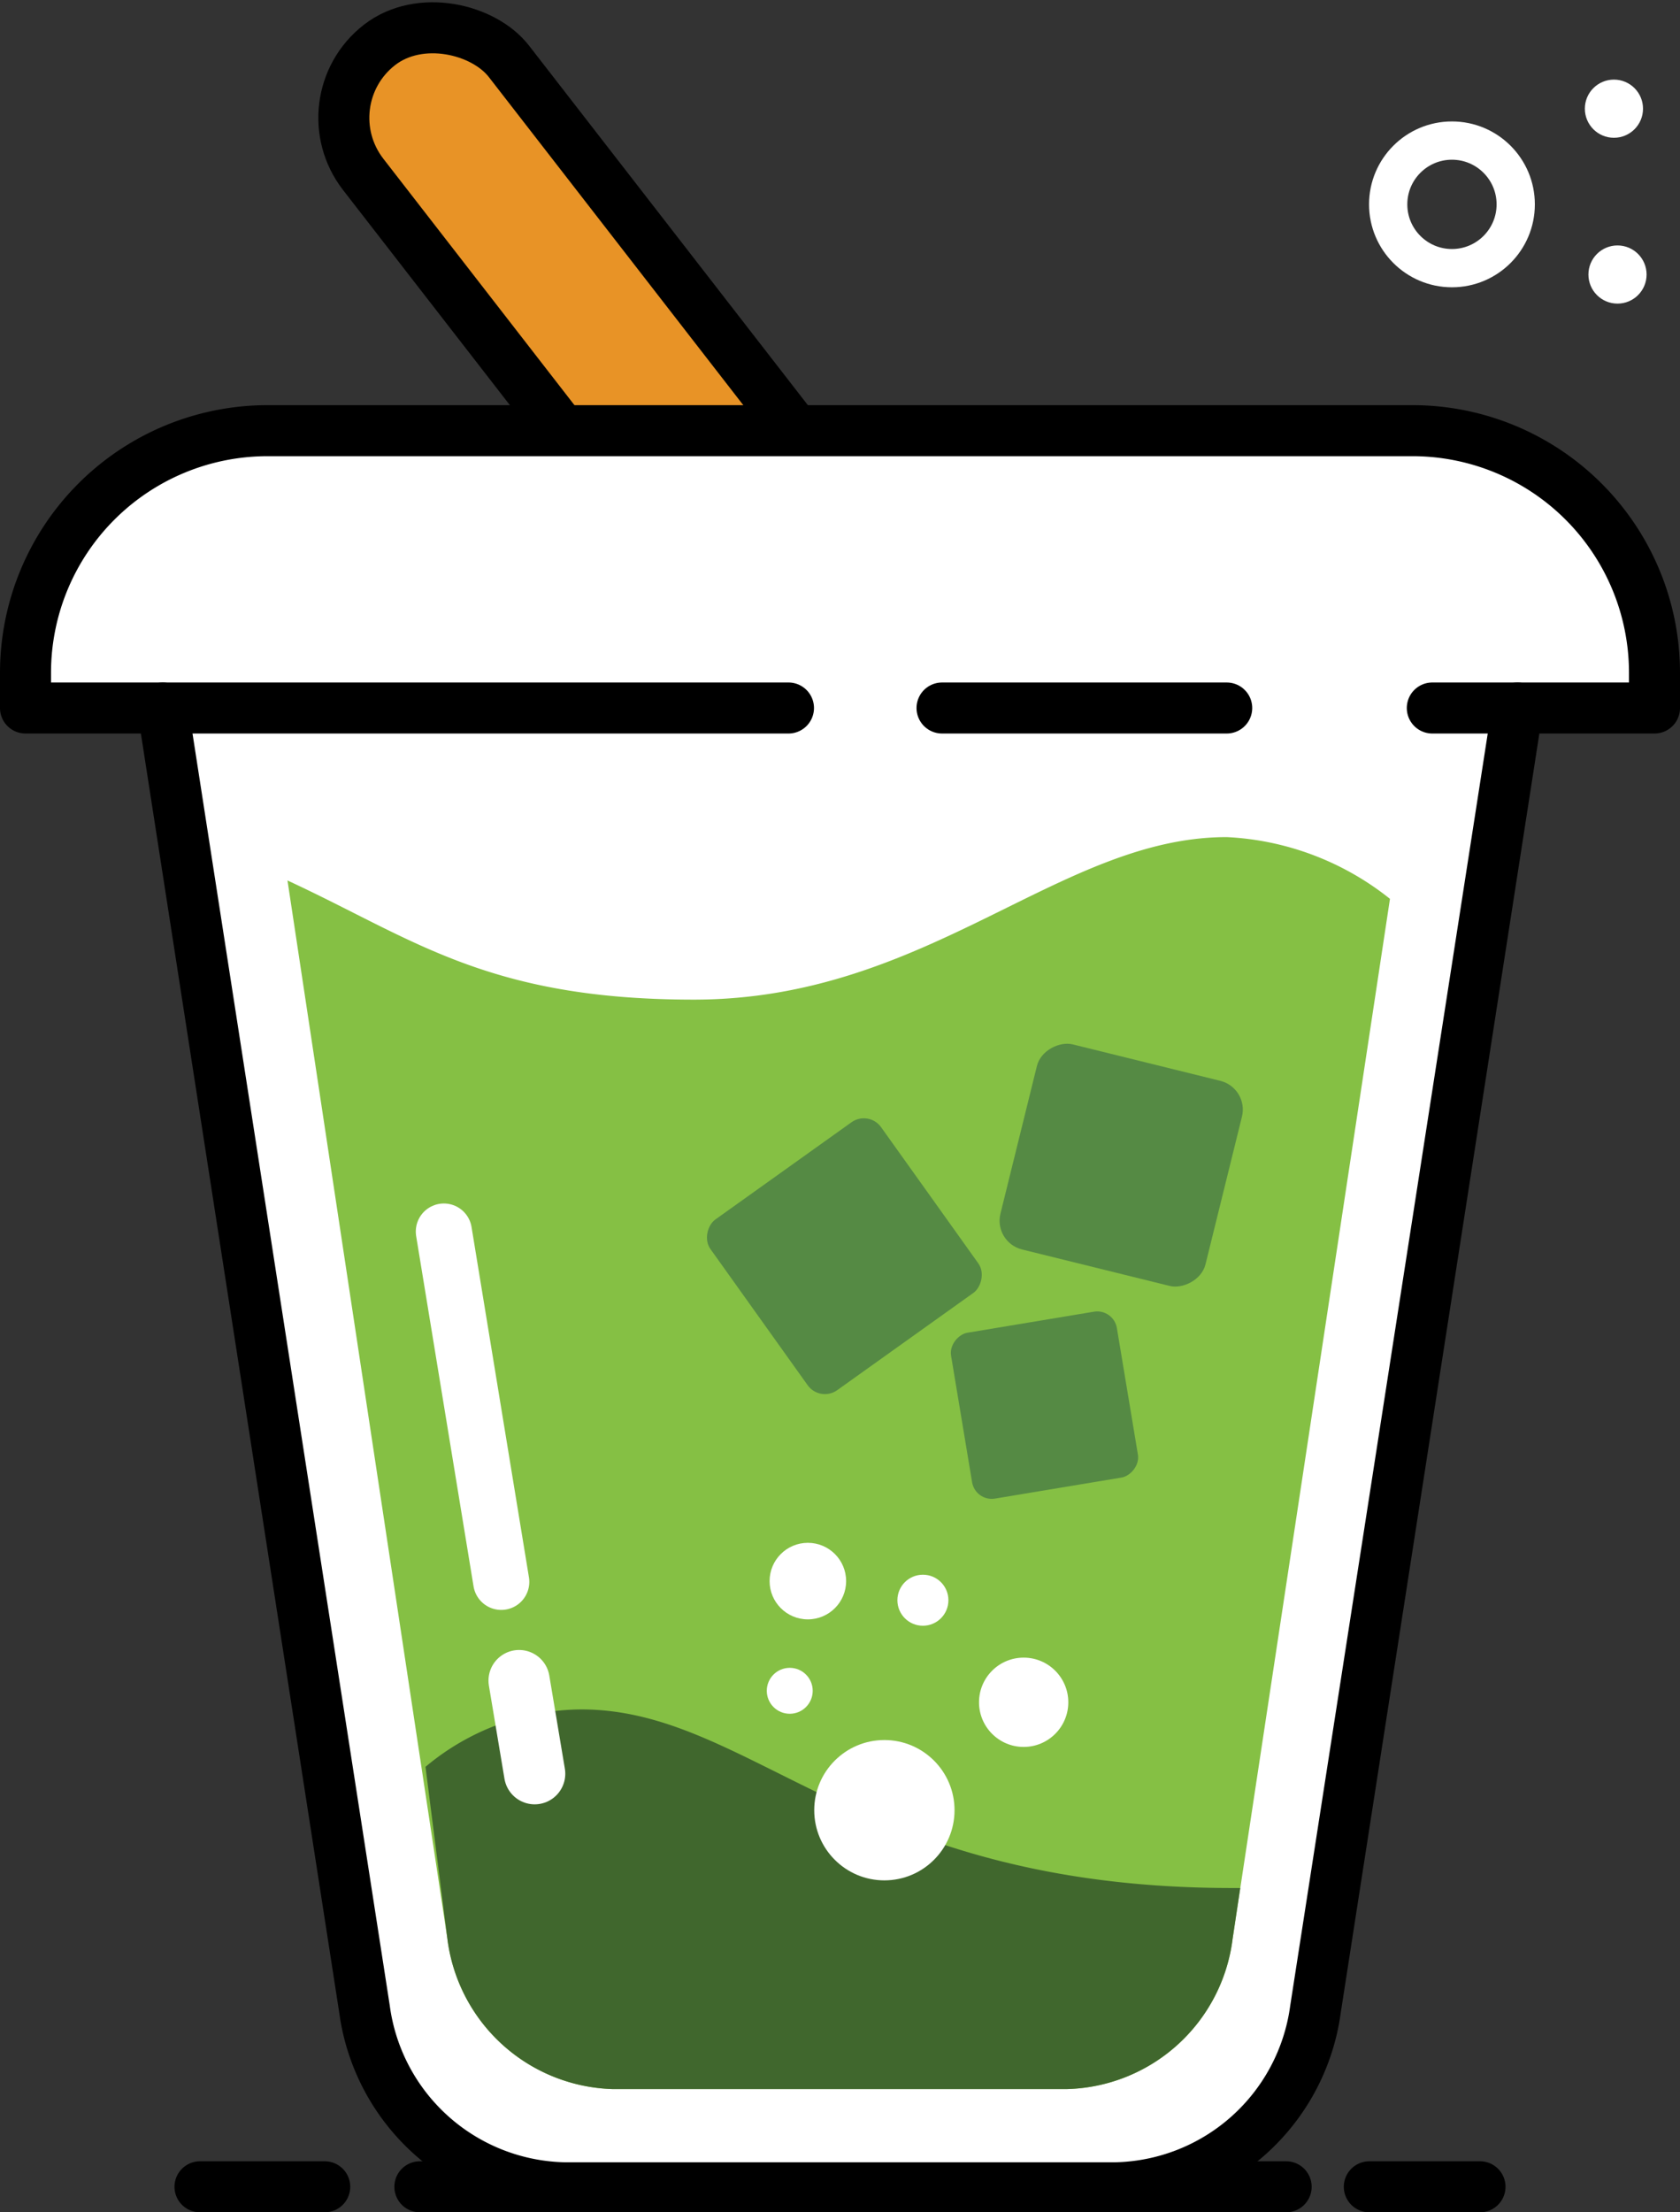 <svg xmlns="http://www.w3.org/2000/svg" viewBox="0 0 65.86 86.71"><rect x="0" y="0" width="65.86" height="86.71" fill="#333333" stroke="none"/><defs><style>.cls-1{fill:#e89326;}.cls-1,.cls-4,.cls-5,.cls-6{stroke:#000;stroke-width:2px;}.cls-1,.cls-10,.cls-2,.cls-4,.cls-9{stroke-miterlimit:10;}.cls-1,.cls-11,.cls-12,.cls-7,.cls-8{isolation:isolate;}.cls-10,.cls-2,.cls-4,.cls-6,.cls-9{fill:none;}.cls-10,.cls-2,.cls-9{stroke:#fff;}.cls-2{stroke-width:1.5px;}.cls-12,.cls-3,.cls-5{fill:#fff;}.cls-10,.cls-4,.cls-5,.cls-6,.cls-9{stroke-linecap:round;}.cls-5,.cls-6{stroke-linejoin:round;}.cls-7{fill:#85c044;}.cls-8{fill:#40672d;}.cls-9{stroke-width:2.4px;}.cls-10{stroke-width:2.2px;}.cls-11{fill:#558a44;}</style></defs><title>ice-greenchy</title><g id="Layer_2" data-name="Layer 2"><g id="Layer_1-2" data-name="Layer 1"><rect class="cls-1" x="19.73" y="-1.14" width="7.23" height="27.64" rx="3.62" transform="translate(-2.87 16.97) rotate(-37.8)"/><circle class="cls-2" cx="56.92" cy="8.01" r="2.5"/><circle class="cls-3" cx="63.41" cy="10.76" r="1.14"/><circle class="cls-3" cx="63.27" cy="4.26" r="1.14"/><line class="cls-4" x1="16.46" y1="85.71" x2="50.42" y2="85.71"/><line class="cls-4" x1="7.84" y1="85.71" x2="12.73" y2="85.71"/><line class="cls-4" x1="53.68" y1="85.71" x2="58.02" y2="85.71"/><path class="cls-3" d="M43.72,85.71H22.14a8.08,8.08,0,0,1-7.85-7l-7.91-51H59.49l-7.92,51A8.08,8.08,0,0,1,43.72,85.71Z"/><path class="cls-5" d="M30.91,27.75H1V26.37a9.49,9.49,0,0,1,9.49-9.49H55.38a9.49,9.49,0,0,1,9.48,9.49v1.38H56.15"/><line class="cls-5" x1="48.09" y1="27.75" x2="36.93" y2="27.75"/><path class="cls-6" d="M59.49,27.75l-7.92,51a8.08,8.08,0,0,1-7.85,7H22.14a8.08,8.08,0,0,1-7.85-7l-7.91-51"/><path class="cls-7" d="M48.09,32.81c-6.57,0-11.71,6.37-20.89,6.37-8.11,0-11-2.39-15.93-4.67L17.54,76A6.73,6.73,0,0,0,24,81.88H41.84A6.72,6.72,0,0,0,48.32,76l6.17-40.77A11.1,11.1,0,0,0,48.09,32.81Z"/><path class="cls-8" d="M48.32,74C33.61,74,29.5,67,22.79,67a9.59,9.59,0,0,0-6.11,2.25L17.54,76A6.73,6.73,0,0,0,24,81.88H41.84A6.72,6.72,0,0,0,48.32,76l.3-2Z"/><line class="cls-9" x1="20.35" y1="65.87" x2="20.96" y2="69.52"/><line class="cls-10" x1="17.4" y1="48.27" x2="19.65" y2="62"/><rect class="cls-11" x="39.82" y="41.54" width="8.28" height="8.28" rx="1.16" transform="translate(98.84 13.94) rotate(103.87)"/><rect class="cls-11" x="37.65" y="51.78" width="6.59" height="6.59" rx="0.78" transform="translate(88.56 5.65) rotate(80.56)"/><rect class="cls-11" x="28.99" y="45.12" width="8.22" height="8.22" rx="0.83" transform="translate(53.93 -6.31) rotate(54.47)"/><circle class="cls-3" cx="34.67" cy="70.95" r="2.75"/><circle class="cls-12" cx="31.67" cy="61.97" r="1.5"/><circle class="cls-12" cx="36.18" cy="62.72" r="1"/><circle class="cls-12" cx="40.13" cy="66.72" r="1.75"/><circle class="cls-12" cx="30.96" cy="66.27" r="0.9"/></g></g></svg>